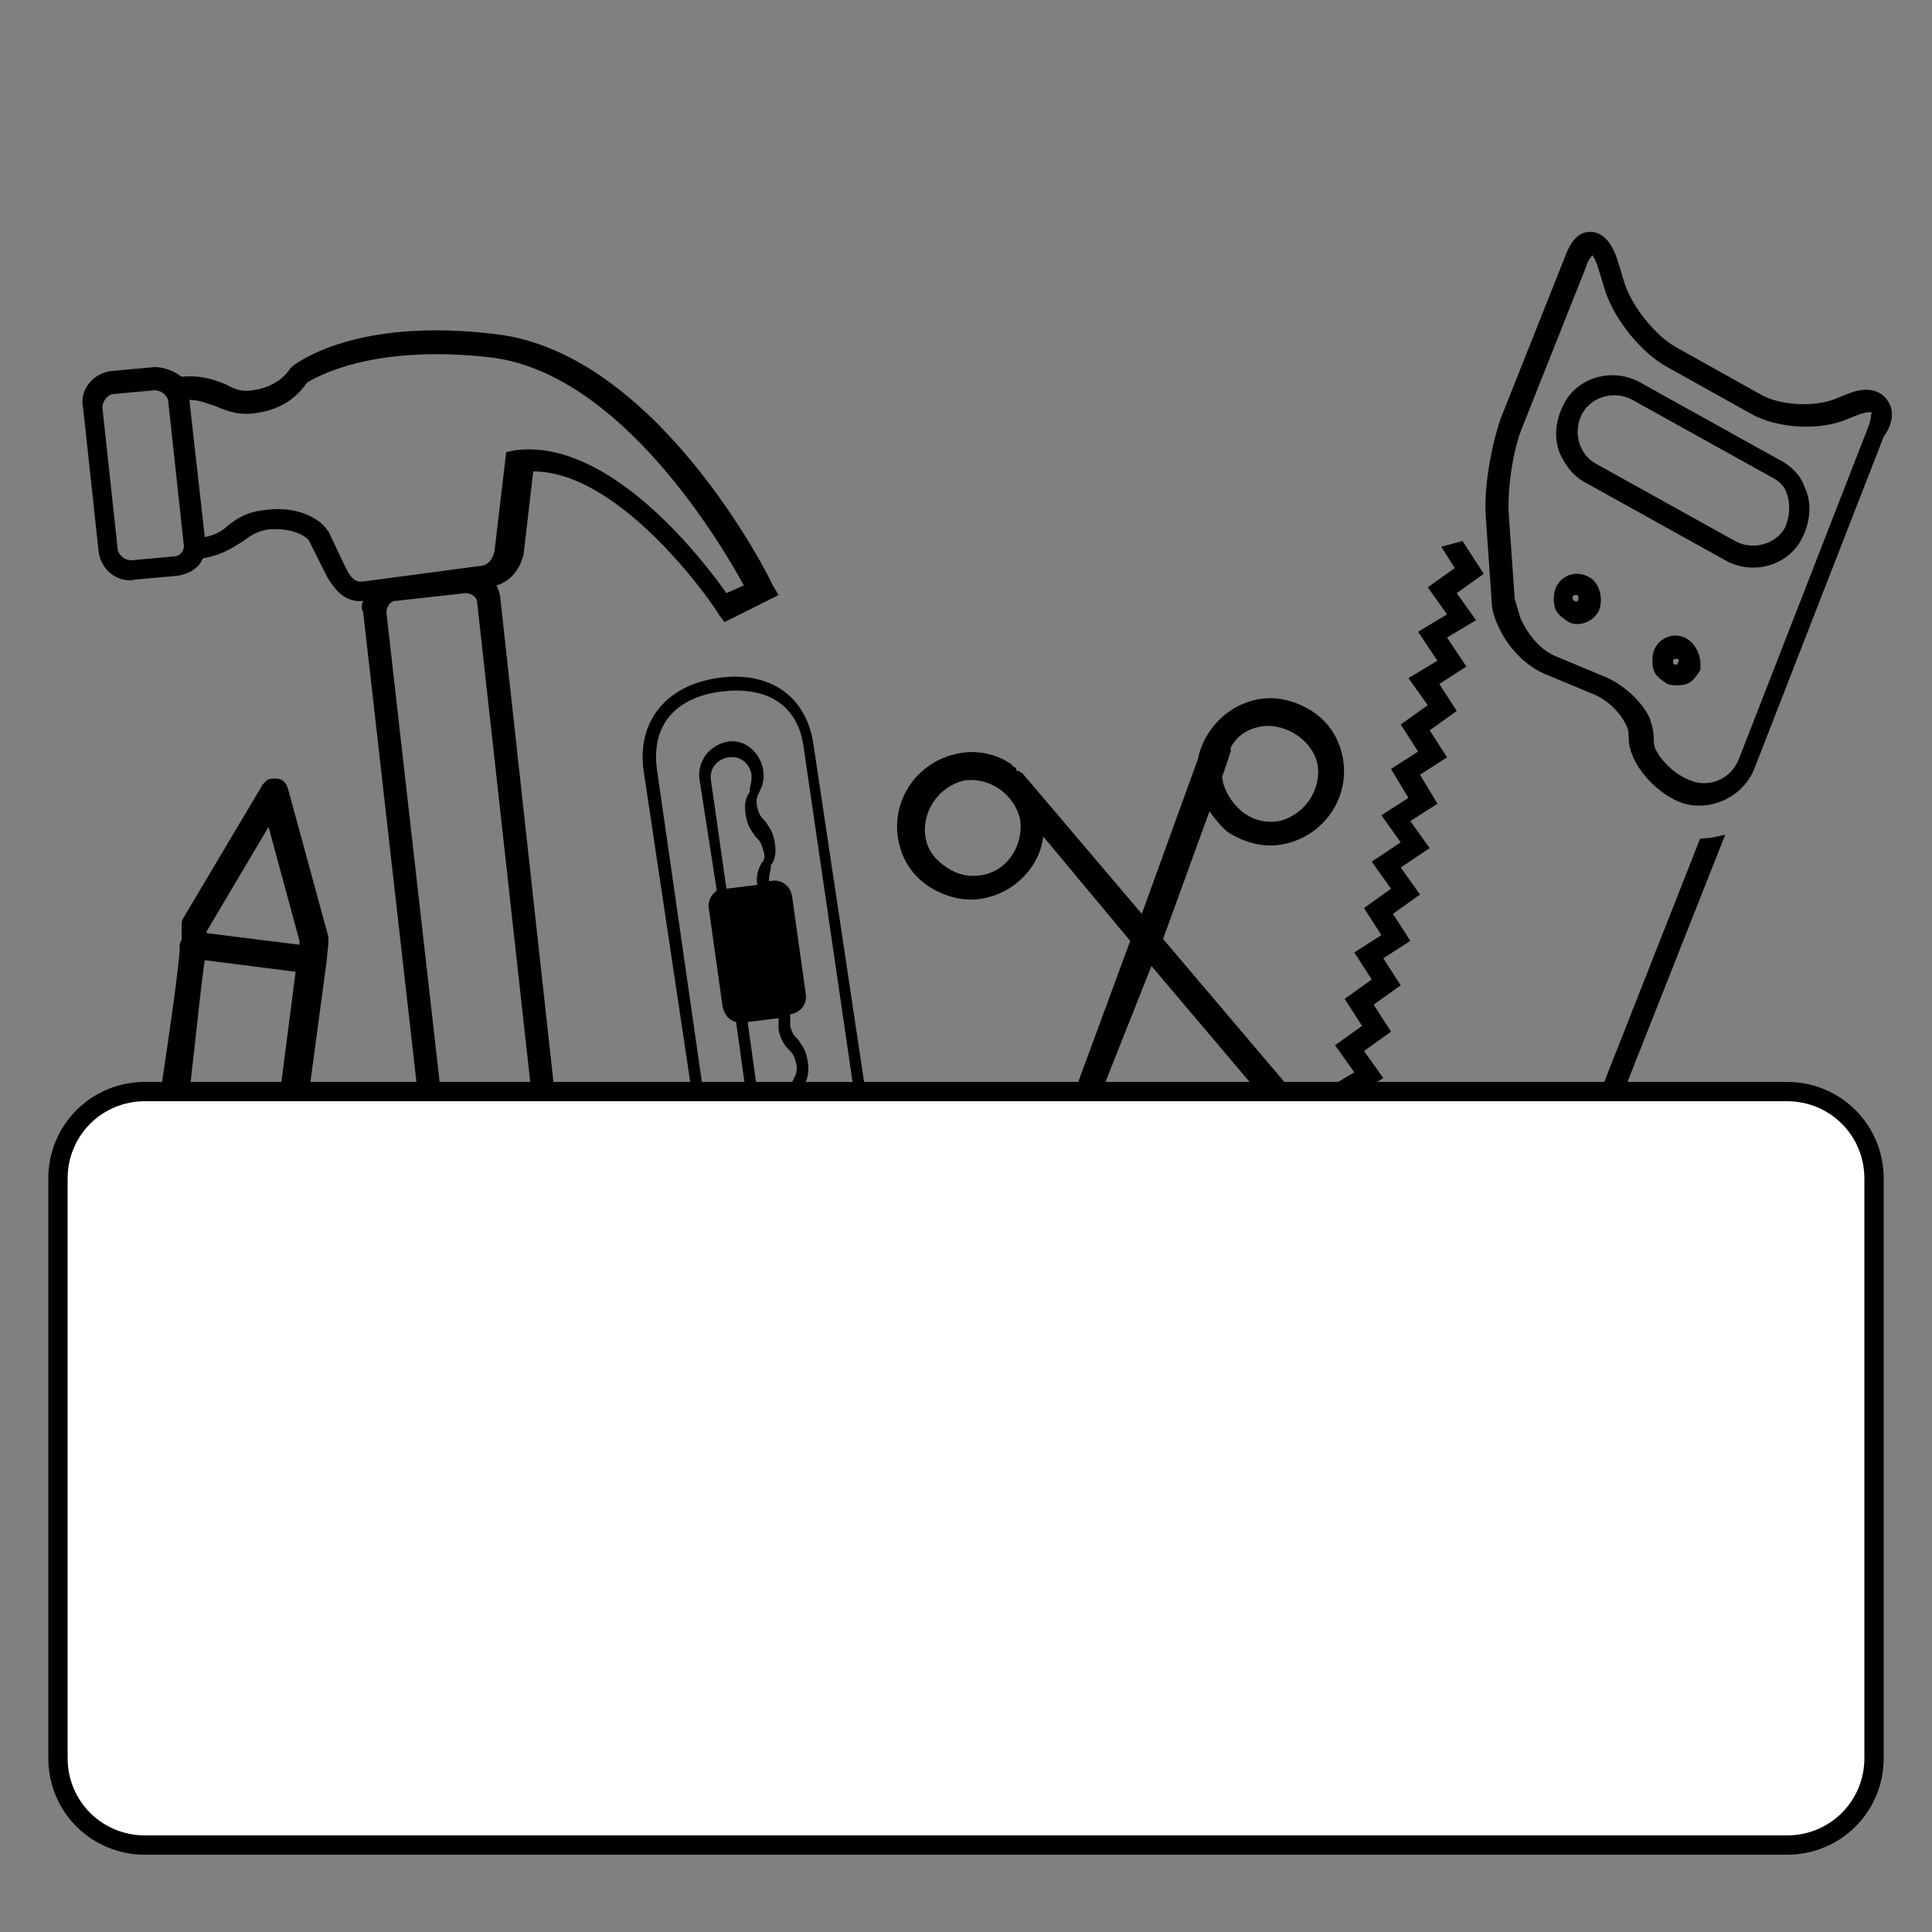 <?xml version="1.0" encoding="utf-8"?>
<!-- Generator: Adobe Illustrator 19.1.0, SVG Export Plug-In . SVG Version: 6.00 Build 0)  -->
<!DOCTYPE svg PUBLIC "-//W3C//DTD SVG 1.1//EN" "http://www.w3.org/Graphics/SVG/1.1/DTD/svg11.dtd">
<svg version="1.1" id="Lag_1" xmlns="http://www.w3.org/2000/svg" xmlns:xlink="http://www.w3.org/1999/xlink" x="0px" y="0px" width="100%"
	 viewBox="-370 248.3 100 100" style="enable-background:new -370 248.3 100 100;" xml:space="preserve">
<rect x="-370" y="248.3" width="100" height="100" fill="#808080" stroke="none"/>
<style type="text/css">
	.st0{fill:none;}
	.st1{fill:#FFFFFF;stroke:#000000;stroke-miterlimit:10;}
</style>
<g>
	<path class="st0" d="M-361.9,268.5l-2.2,0.2c-0.3,0-0.6,0.3-0.5,0.7l0.8,7.4c0,0.3,0.3,0.6,0.7,0.5l2.2-0.2c0.3,0,0.6-0.3,0.5-0.7
		l-0.8-7.4C-361.3,268.7-361.6,268.5-361.9,268.5z"/>
	<path class="st0" d="M-345.9,279l-3.6,0.4c-0.3,0-0.5,0.3-0.5,0.6l2.8,24.8h4.8l-2.8-25.3C-345.3,279.2-345.6,278.9-345.9,279z"/>
	<path class="st0" d="M-344.1,276.8l0.6-5.1l0.5-0.1c4.9-0.5,9.6,5.7,10.9,7.4l0.9-0.4c-1.2-2.2-6.4-11-13.1-11.8
		c-6.1-0.7-9,0.9-9.5,1.3c-0.2,0.4-1,1.4-2.8,1.6c-1,0.1-1.5-0.1-2-0.4c-0.4-0.2-0.7-0.3-1.3-0.3l0.8,7.1c0.6-0.1,0.9-0.4,1.2-0.6
		c0.4-0.3,0.9-0.7,1.9-0.8c2.2-0.2,3.1,1,3.2,1l0.1,0.1l0.9,1.9c0.4,0.7,0.7,0.7,0.9,0.7l6.3-0.7
		C-344.5,277.6-344.2,277.3-344.1,276.8z"/>
	<path class="st0" d="M-359.4,298c-0.1,1.3-0.4,3.4-0.9,6.8h4.7l0.8-6.2L-359.4,298z"/>
	<path class="st0" d="M-305.6,290.4c0.6,0.4,1.2,0.5,1.8,0.4c1.3-0.2,2.2-1.5,2-2.9c-0.2-1.2-1.5-2.2-2.9-2
		c-0.7,0.1-1.2,0.5-1.6,1.1c0,0,0,0.1,0,0.2l-0.4,1.2c0,0.2,0,0.2,0,0.4C-306.5,289.5-306.1,290.1-305.6,290.4z"/>
	<path class="st0" d="M-354.5,297.2l0-0.2l-1.6-5.9l-3.2,5.3c0,0,0,0.1,0,0.1L-354.5,297.2z"/>
	<path class="st0" d="M-328.7,303.3c-0.1-0.4-0.2-0.5-0.4-0.7c-0.2-0.2-0.4-0.5-0.5-1c0-0.2,0-0.4,0-0.6l-1.6,0.2l0.5,3.6h1.7
		c0-0.3,0.1-0.5,0.2-0.7C-328.8,303.9-328.7,303.7-328.7,303.3z"/>
	<path class="st0" d="M-330.8,291.5c-0.2-0.3-0.4-0.5-0.5-1.1c-0.1-0.6,0-0.9,0.2-1.2c0.1-0.3,0.2-0.4,0.1-0.8c0-0.1,0-0.1,0-0.1
		c-0.1-0.6-0.7-1-1.2-0.9s-1,0.6-0.9,1.2l0.8,5.6l1.6-0.2c-0.1-0.5,0.1-0.9,0.2-1.1s0.2-0.4,0.1-0.8
		C-330.5,291.8-330.6,291.7-330.8,291.5z"/>
	<path class="st0" d="M-332.7,284.1c-2.2,0.3-3.6,1.7-3.3,4l2.5,16.7h2.1l-0.5-3.6c-0.4-0.1-0.6-0.4-0.7-0.8l-0.7-5
		c-0.1-0.4,0.1-0.8,0.4-1l-0.9-5.8c-0.1-0.9,0.5-1.8,1.4-1.9s1.8,0.5,1.9,1.4c0,0.1,0,0.1,0,0.1c0.1,0.5-0.1,0.9-0.2,1.1
		c-0.1,0.2-0.2,0.4-0.1,0.8s0.2,0.5,0.4,0.7c0.2,0.3,0.4,0.5,0.5,1.1c0.1,0.6,0,0.9-0.2,1.2c-0.1,0.2-0.1,0.4-0.1,0.8l0.1,0
		c0.5-0.1,1,0.3,1.1,0.8l0.7,5c0.1,0.5-0.3,1-0.8,1.1c-0.1,0.2-0.1,0.3,0,0.6c0.1,0.4,0.2,0.5,0.4,0.7c0.2,0.3,0.4,0.5,0.5,1.1
		c0.1,0.6,0,0.9-0.2,1.2c-0.1,0.2-0.1,0.3-0.2,0.5h2.7l-2.6-17.8C-328.8,284.7-330.5,283.8-332.7,284.1z"/>
	<path class="st0" d="M-283.2,282.3c-0.1,0-0.2,0-0.2,0.1c0,0.1,0,0.2,0.1,0.2c0.1,0,0.1,0,0.1,0c0,0,0.1,0,0.1-0.1
		C-283.1,282.5-283.1,282.5-283.2,282.3C-283.1,282.4-283.2,282.4-283.2,282.3z"/>
	<polygon class="st0" points="-312.7,304.8 -304.9,304.8 -310.4,298.3 	"/>
	<path class="st0" d="M-274,269.8l-0.5,0.2c-1.4,0.6-3.6,0.5-5-0.3l-4.3-2.4c-1.3-0.7-2.7-2.4-3.2-3.9l-0.4-1.3
		c-0.1-0.3-0.2-0.5-0.3-0.6c-0.1,0.1-0.2,0.2-0.3,0.6l-3.3,8.3c-0.5,1.2-0.8,3.3-0.7,4.6l0.3,4.3c0,0.3,0.1,0.6,0.3,1c0,0,0,0,0,0
		c0.4,0.9,1.1,1.7,1.9,2l2.4,1c1.1,0.4,2,1.3,2.4,2.2c0.2,0.4,0.2,0.7,0.2,1c0,0.2,0,0.4,0.1,0.6c0.3,0.7,1,1.3,1.8,1.6
		c1,0.4,2.1-0.1,2.5-1.1l6.7-17.2c0.2-0.5,0.1-0.7,0.1-0.7C-273.2,269.6-273.5,269.6-274,269.8z M-287.2,279.7c-0.3,0.6-1,1-1.6,0.7
		c-0.3-0.1-0.6-0.4-0.7-0.7c-0.1-0.3-0.1-0.7,0-1c0.3-0.6,1-1,1.6-0.7C-287.3,278.3-287,279.1-287.2,279.7z M-282.1,283
		c-0.1,0.3-0.4,0.6-0.7,0.7c-0.3,0.1-0.7,0.1-1,0c-0.3-0.1-0.6-0.4-0.7-0.7c-0.1-0.3-0.1-0.7,0-1c0.3-0.6,1-1,1.6-0.7
		C-282.2,281.6-281.9,282.3-282.1,283z M-276.7,276.1c-0.8,1.4-2.6,2-4,1.2l-7.2-4c-0.6-0.3-1-0.8-1.3-1.4c-0.4-0.9-0.3-1.8,0.1-2.6
		c0.8-1.4,2.6-2,4-1.2l7.2,4c0.6,0.3,1,0.8,1.3,1.4C-276.2,274.3-276.2,275.3-276.7,276.1z"/>
	<path class="st0" d="M-278.4,273l-7.2-4c-0.9-0.5-2.1-0.2-2.6,0.7c-0.5,0.9-0.1,2.1,0.7,2.6l7.2,4c0.9,0.5,2.1,0.2,2.6-0.7
		c0.3-0.5,0.3-1.1,0.1-1.7C-277.7,273.5-278,273.2-278.4,273z"/>
	<path class="st0" d="M-320.1,288.7c-1.3,0.2-2.2,1.5-2,2.9c0.1,0.7,0.5,1.2,1.1,1.6c0.6,0.4,1.2,0.5,1.8,0.4c1.3-0.2,2.2-1.5,2-2.9
		C-317.5,289.4-318.8,288.5-320.1,288.7z"/>
	<path class="st0" d="M-288.3,279.1c-0.1,0-0.2,0-0.2,0.1c0,0.1,0,0.2,0.1,0.2c0.1,0,0.2,0,0.2-0.1c0-0.1,0-0.1,0-0.1
		C-288.3,279.2-288.3,279.1-288.3,279.1z"/>
	<path d="M-350,280c0-0.3,0.2-0.6,0.5-0.6l3.6-0.4c0.3,0,0.6,0.2,0.6,0.5l2.8,25.3h1.2l-2.8-25.5c0-0.2-0.1-0.5-0.2-0.7
		c0.7-0.2,1.2-0.8,1.4-1.6l0.5-4.3c4.7,0,9.6,7.3,9.6,7.4l0.3,0.4l2.8-1.4l-0.3-0.5c-0.2-0.5-6-12-14.3-13
		c-7.3-0.9-10.3,1.5-10.5,1.6l-0.1,0.1l-0.1,0.1c0,0-0.5,0.9-1.9,1.1c-0.7,0.1-1-0.1-1.4-0.3c-0.5-0.2-1.2-0.5-2.3-0.4
		c-0.4-0.3-0.9-0.5-1.4-0.5l-2.2,0.2c-1,0.1-1.7,1-1.5,1.9l0.8,7.4c0.1,1,1,1.7,1.9,1.5l2.2-0.2c0.6-0.1,1.1-0.4,1.3-0.9
		c1.1-0.2,1.6-0.6,2.1-0.9c0.4-0.3,0.7-0.5,1.3-0.6c1.3-0.1,2,0.4,2.1,0.6l0.9,1.8c0.5,0.9,1.1,1.4,1.9,1.3c-0.1,0.2-0.1,0.4,0,0.6
		l2.8,24.7h1.2L-350,280z M-361,277.1l-2.2,0.2c-0.3,0-0.6-0.2-0.7-0.5l-0.8-7.4c0-0.3,0.2-0.6,0.5-0.7l2.2-0.2
		c0.3,0,0.6,0.2,0.7,0.5l0.8,7.4C-360.4,276.8-360.7,277.1-361,277.1z M-351.2,278.4c-0.2,0-0.5,0.1-0.9-0.7l-0.9-1.9l-0.1-0.1
		c0-0.1-1-1.3-3.2-1c-1,0.1-1.5,0.5-1.9,0.8c-0.3,0.3-0.7,0.5-1.2,0.6l-0.8-7.1c0.6,0,0.9,0.2,1.3,0.3c0.5,0.2,1.1,0.5,2,0.4
		c1.8-0.2,2.5-1.2,2.8-1.6c0.5-0.3,3.4-2,9.5-1.3c6.7,0.8,11.9,9.6,13.1,11.8l-0.9,0.4c-1.2-1.7-6-8-10.9-7.4l-0.5,0.1l-0.6,5.1
		c-0.1,0.5-0.4,0.8-0.8,0.8L-351.2,278.4z"/>
	<path d="M-282.8,281.3c-0.7-0.3-1.4,0.1-1.6,0.7c-0.1,0.3-0.1,0.7,0,1c0.1,0.3,0.4,0.5,0.7,0.7c0.3,0.1,0.7,0.1,1,0
		c0.3-0.1,0.5-0.4,0.7-0.7C-281.9,282.3-282.2,281.6-282.8,281.3z M-283.2,282.7c0,0-0.1,0-0.1,0c-0.1,0-0.1-0.1-0.1-0.2
		c0-0.1,0.1-0.1,0.2-0.1c0.1,0,0.1,0.1,0.1,0.1C-283.1,282.5-283.1,282.5-283.2,282.7C-283.1,282.6-283.2,282.7-283.2,282.7z"/>
	<path d="M-272.2,269.2c-0.3-0.6-1-1-2.2-0.5l-0.5,0.2c-1.1,0.5-3,0.4-4-0.2l-4.3-2.4c-1.1-0.6-2.3-2.1-2.7-3.3l-0.4-1.3
		c-0.4-1.2-1-1.4-1.4-1.4c-0.4,0-0.9,0.2-1.3,1.3l-3.3,8.3c-0.5,1.4-0.9,3.6-0.8,5.1l0.3,4.3c0,0.4,0.1,0.9,0.3,1.3c0,0,0,0,0,0
		c0.5,1.2,1.5,2.2,2.5,2.6l2.4,1c0.8,0.3,1.5,1,1.8,1.7c0.1,0.2,0.1,0.4,0.1,0.6c0,1.2,1.2,2.7,2.6,3.3c1.5,0.6,3.3-0.2,3.9-1.7
		l6.7-17.2C-272,270.2-272,269.6-272.2,269.2z M-273.3,270.4l-6.7,17.2c-0.4,1-1.5,1.5-2.5,1.1c-0.8-0.3-1.5-1-1.8-1.6
		c-0.1-0.2-0.1-0.4-0.1-0.6c0-0.3-0.1-0.7-0.2-1c-0.4-0.9-1.4-1.8-2.4-2.2l-2.4-1c-0.8-0.3-1.5-1.1-1.9-2c0,0,0,0,0,0
		c-0.1-0.3-0.2-0.7-0.3-1l-0.3-4.3c-0.1-1.3,0.2-3.4,0.7-4.6l3.3-8.3c0.1-0.4,0.3-0.5,0.3-0.6c0.1,0.1,0.2,0.3,0.3,0.6l0.4,1.3
		c0.5,1.5,1.9,3.2,3.2,3.9l4.3,2.4c1.4,0.8,3.6,0.9,5,0.3l0.5-0.2c0.5-0.2,0.8-0.2,0.8-0.1C-273.2,269.7-273.1,269.9-273.3,270.4z"
		/>
	<path d="M-277.9,272.1l-7.2-4c-1.4-0.8-3.3-0.3-4,1.2c-0.4,0.8-0.5,1.8-0.1,2.6c0.3,0.6,0.7,1.1,1.3,1.4l7.2,4
		c1.4,0.8,3.3,0.3,4-1.2c0.4-0.8,0.5-1.8,0.1-2.6C-276.8,272.9-277.3,272.4-277.9,272.1z M-277.6,275.6c-0.5,0.9-1.7,1.2-2.6,0.7
		l-7.2-4c-0.9-0.5-1.2-1.7-0.7-2.6c0.5-0.9,1.7-1.2,2.6-0.7l7.2,4c0.4,0.2,0.7,0.5,0.8,0.9C-277.3,274.5-277.4,275.1-277.6,275.6z"
		/>
	<path d="M-287.9,278.1c-0.7-0.3-1.4,0.1-1.6,0.7c-0.1,0.3-0.1,0.7,0,1c0.1,0.3,0.4,0.5,0.7,0.7c0.6,0.3,1.4-0.1,1.6-0.7
		C-287,279.1-287.3,278.3-287.9,278.1z M-288.5,279.4c-0.1,0-0.1-0.1-0.1-0.2c0-0.1,0.1-0.1,0.2-0.1c0.1,0,0.1,0.1,0.1,0.1
		c0,0,0,0.1,0,0.1C-288.3,279.4-288.4,279.5-288.5,279.4z"/>
	<polygon points="-298.4,304.1 -299.4,302.7 -298,301.7 -298.9,300.3 -297.5,299.3 -298.4,297.9 -297,297 -297.9,295.6 
		-296.5,294.6 -297.5,293.2 -296,292.2 -297,290.8 -295.6,289.9 -296.5,288.4 -295.1,287.5 -296,286.1 -294.6,285.1 -295.5,283.7 
		-294.1,282.8 -295.1,281.3 -293.6,280.4 -294.6,279 -293.2,278 -294.3,276.3 -295.4,276.6 -294.7,277.7 -296.1,278.7 -295.1,280.1 
		-296.6,281 -295.6,282.5 -297.1,283.4 -296.1,284.8 -297.5,285.8 -296.6,287.2 -298,288.1 -297.1,289.6 -298.5,290.5 -297.5,291.9 
		-299,292.9 -298,294.3 -299.4,295.3 -298.5,296.7 -299.9,297.6 -299,299 -300.4,300 -299.5,301.4 -300.9,302.4 -299.9,303.8 
		-301.4,304.7 -301.3,304.8 -299.5,304.8 	"/>
	<path d="M-280.7,291.5c-0.4,0.1-0.8,0.2-1.3,0.2l-5.2,13.2h1.2L-280.7,291.5z"/>
	<path d="M-336,288.1c-0.3-2.3,1-3.7,3.3-4s4,0.6,4.3,2.9l2.6,17.8h0.6l-2.7-18c-0.4-2.6-2.4-3.8-5-3.4s-4.1,2.2-3.8,4.7l2.5,16.7
		h0.6L-336,288.1z"/>
	<path d="M-328.2,303.2c-0.1-0.6-0.3-0.8-0.5-1.1c-0.2-0.2-0.3-0.3-0.4-0.7c0-0.3,0-0.4,0-0.6c0.6-0.1,0.9-0.6,0.8-1.1l-0.7-5
		c-0.1-0.6-0.6-0.9-1.1-0.8l-0.1,0c0-0.4,0.1-0.5,0.1-0.8c0.2-0.3,0.3-0.6,0.2-1.2c-0.1-0.6-0.3-0.8-0.5-1.1
		c-0.2-0.2-0.3-0.3-0.4-0.7s0-0.6,0.1-0.8c0.1-0.2,0.3-0.6,0.2-1.1c0,0,0,0,0-0.1c-0.2-0.9-1-1.6-1.9-1.4s-1.5,1-1.4,1.9l0.9,5.8
		c-0.3,0.2-0.5,0.6-0.4,1l0.7,5c0.1,0.4,0.3,0.7,0.7,0.8l0.5,3.6h0.6l-0.5-3.6l1.6-0.2c0,0.2,0,0.3,0,0.6c0.1,0.5,0.3,0.8,0.5,1
		c0.2,0.2,0.3,0.3,0.4,0.7c0.1,0.4,0,0.6-0.1,0.8c-0.1,0.2-0.2,0.4-0.2,0.7h0.6c0-0.2,0.1-0.3,0.2-0.5
		C-328.2,304.1-328.1,303.7-328.2,303.2z M-330.6,293c-0.1,0.2-0.3,0.6-0.2,1.1l-1.6,0.2l-0.8-5.6c-0.1-0.6,0.3-1.1,0.9-1.2
		s1.1,0.3,1.2,0.9c0,0,0,0,0,0.1c0,0.4-0.1,0.5-0.1,0.8c-0.2,0.3-0.3,0.6-0.2,1.2c0.1,0.6,0.3,0.8,0.5,1.1c0.2,0.2,0.3,0.3,0.4,0.7
		C-330.4,292.6-330.4,292.8-330.6,293z"/>
	<path d="M-310.4,298.3l5.5,6.5h1.8l-6.7-7.9l2.4-6.6c0.3,0.4,0.7,0.9,1,1.1c0.8,0.5,1.8,0.8,2.8,0.6c2.1-0.4,3.5-2.4,3.1-4.5
		c-0.2-1-0.7-1.8-1.6-2.4c-0.8-0.5-1.8-0.8-2.8-0.6c-1.6,0.3-2.8,1.6-3.1,3.1l-2.9,8l-6.2-7.3c-0.1,0-0.1-0.1-0.2-0.1
		s-0.1,0-0.1-0.1s-0.2-0.1-0.2-0.2c-0.8-0.6-1.9-0.8-2.8-0.6c-2.1,0.4-3.5,2.4-3.1,4.5c0.2,1,0.7,1.8,1.6,2.4
		c0.8,0.5,1.8,0.8,2.8,0.6c1.6-0.3,2.9-1.6,3.1-3.2l4.5,5.4l-2.8,7.6h1.4L-310.4,298.3z M-306.7,288.4l0.4-1.2c0-0.1,0-0.2,0-0.2
		c0.3-0.6,0.9-1,1.6-1.1c1.3-0.2,2.7,0.8,2.9,2c0.2,1.3-0.7,2.6-2,2.9c-0.6,0.1-1.2,0-1.8-0.4c-0.5-0.4-0.9-0.9-1.1-1.6
		C-306.7,288.6-306.8,288.5-306.7,288.4z M-319.2,293.6c-0.6,0.1-1.2,0-1.8-0.4c-0.6-0.4-1-0.9-1.1-1.6c-0.2-1.3,0.7-2.6,2-2.9
		c1.3-0.2,2.6,0.7,2.9,2C-317,292.1-317.9,293.4-319.2,293.6z"/>
	<path d="M-359.4,298l4.7,0.6l-0.8,6.2h1.5l0.9-6.7l0,0c0,0,0,0,0,0l0.1-1c0-0.1,0-0.2,0-0.3l-2.1-7.7c-0.1-0.3-0.3-0.5-0.6-0.5
		c-0.2,0-0.4,0-0.5,0.1c-0.1,0.1-0.1,0.1-0.2,0.2l-4.1,6.9c-0.1,0.1-0.1,0.3-0.1,0.5c0,0.1,0,0.3,0,0.6c0,0.1-0.1,0.2-0.1,0.3
		c0,0.1,0,0.2,0,0.3c-0.1,1.2-0.4,3.4-1,7.4h1.5C-359.8,301.4-359.6,299.3-359.4,298z M-356.1,291.1l1.6,5.9l0,0.2l-4.8-0.6
		c0,0,0-0.1,0-0.1L-356.1,291.1z"/>
	<path class="st1" d="M-277.5,304.8h-8.4h-1.2h-12.4h-1.8h-1.8h-1.8h-7.8h-1.4h-11.1h-0.6h-2.7h-0.6h-1.7h-0.6h-2.1h-0.6h-7.2h-1.2
		h-4.8h-1.2h-5.6h-1.5h-4.7h-1.5h-0.7c-2.5,0-4.5,2-4.5,4.5v30c0,2.5,2,4.5,4.5,4.5h85c2.5,0,4.5-2,4.5-4.5v-30
		C-273,306.8-275,304.8-277.5,304.8z"/>
</g>
</svg>
